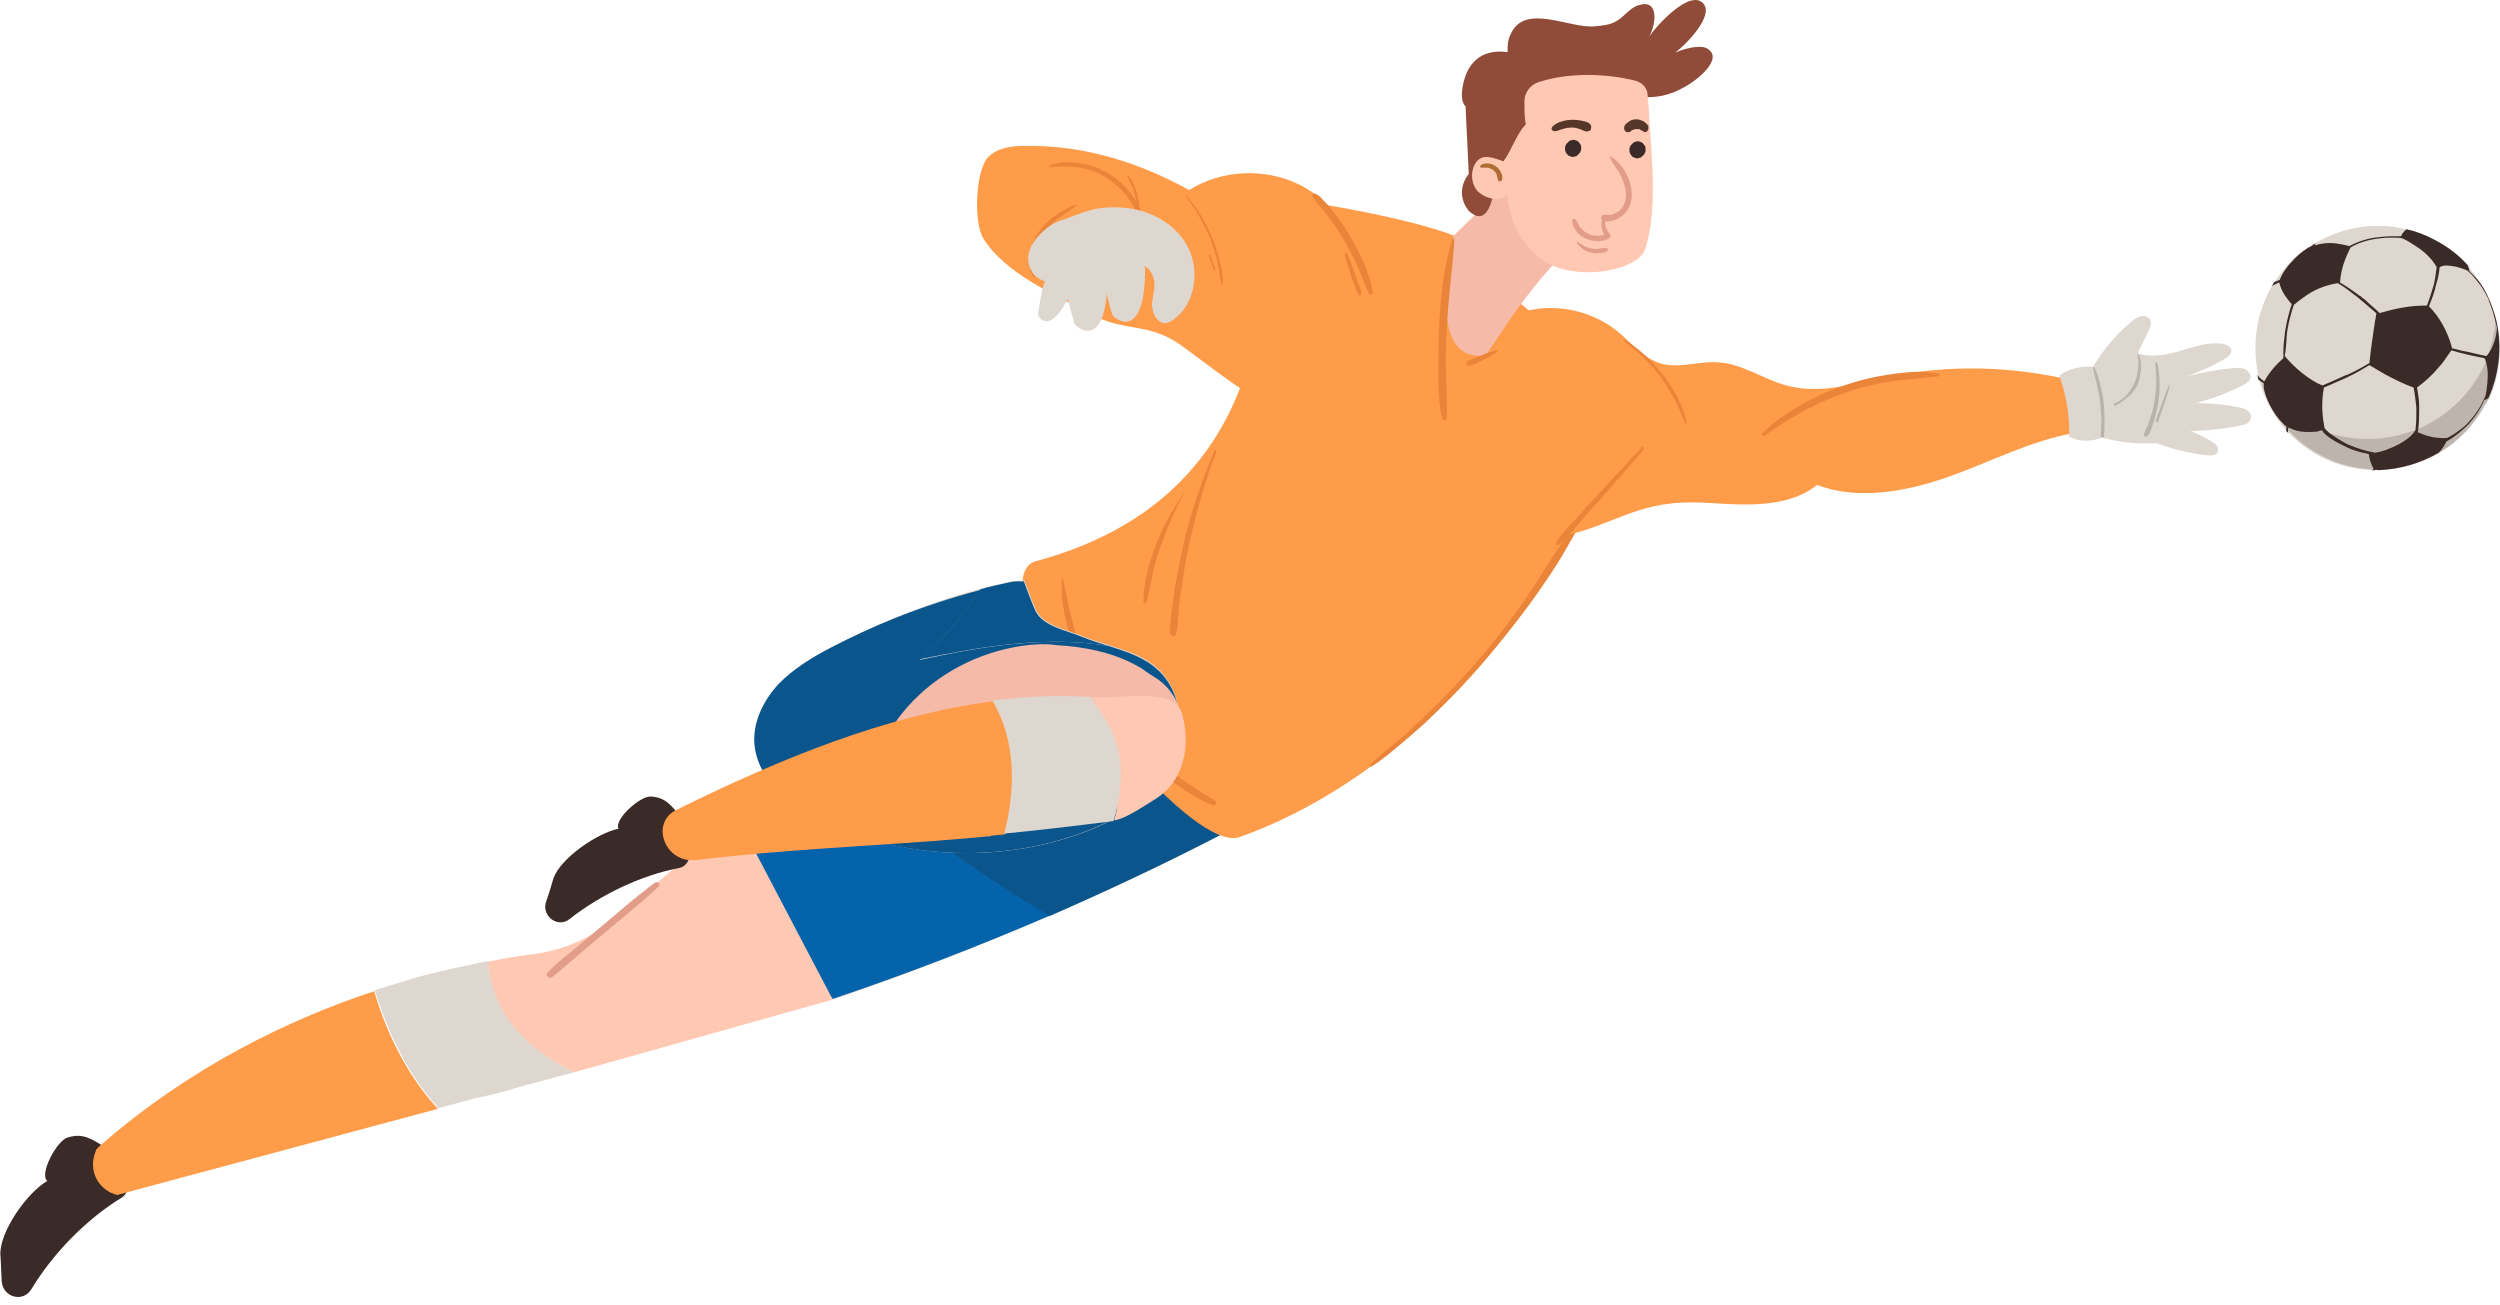 <svg width="249" height="130" viewBox="0 0 249 130" fill="none" xmlns="http://www.w3.org/2000/svg">
<path d="M108.324 55.547C97.098 64.405 85.453 72.775 73.251 80.308C73.948 87.771 77.783 94.118 82.943 99.559C97.516 94.606 111.671 88.469 125.198 81.284L108.324 55.547Z" fill="#DED7D0"/>
<path d="M89.847 81.703C94.797 84.842 99.469 88.399 104.489 91.259C111.532 88.19 118.365 84.912 125.129 81.284L108.255 55.617C97.029 64.475 85.384 72.845 73.182 80.378C73.321 81.564 73.46 82.68 73.74 83.796C79.527 82.819 85.523 79.262 89.847 81.703Z" fill="#0B558D"/>
<path d="M104.559 91.189C99.538 88.399 94.866 84.842 89.916 81.633C85.593 79.262 79.596 82.819 73.809 83.726C75.203 89.724 78.62 94.955 82.943 99.489C90.195 97.048 97.446 94.258 104.559 91.189Z" fill="#0563AB"/>
<path d="M12.099 119.297C8.683 121.39 5.336 124.738 3.104 128.434C2.268 129.76 0.315 129.202 0.176 127.667C0.106 126.691 0.106 125.784 0.036 124.947C-0.033 122.645 2.686 118.809 4.708 117.623C3.872 116.926 5.684 113.578 6.73 113.299C8.264 112.811 9.101 113.439 10.496 114.275C11.263 114.764 11.82 115.322 12.239 116.089C12.727 117.135 13.076 118.739 12.099 119.297Z" fill="#3B2B28"/>
<path d="M57.144 106.812L82.943 99.559L73.321 81.215L61.467 91.328C59.096 93.351 56.237 94.606 53.169 95.025C51.845 95.165 50.311 95.443 48.567 95.792C49.056 101.302 52.612 104.58 57.144 106.812Z" fill="#FFC8B3"/>
<path d="M9.938 114.136L9.589 114.485L9.38 115.112C8.892 116.856 9.938 118.6 11.681 119.018L14.261 118.321L43.616 110.439C40.618 107.231 38.456 102.837 37.271 98.722C28.834 101.512 18.933 106.254 9.938 114.136Z" fill="#FF9C4A"/>
<path d="M48.916 109.044L51.217 108.417L52.681 107.998L57.144 106.812C52.611 104.511 49.125 101.302 48.567 95.722C46.963 96.071 45.15 96.42 43.198 96.908C42.849 96.978 42.431 97.117 42.082 97.187C41.315 97.396 40.548 97.606 39.781 97.885C39.433 97.954 39.154 98.094 38.805 98.164C38.317 98.303 37.829 98.443 37.341 98.652C38.596 102.767 40.688 107.161 43.686 110.37L47.312 109.393L48.916 109.044Z" fill="#DED7D0"/>
<path d="M57.701 95.025C58.538 94.328 59.444 93.56 60.281 92.863C62.024 91.398 63.837 89.933 65.58 88.329C65.859 88.12 65.51 87.701 65.232 87.911C63.349 89.306 61.606 90.84 59.863 92.305C59.026 93.002 58.119 93.769 57.283 94.467C56.376 95.234 55.4 95.932 54.563 96.838C54.284 97.117 54.633 97.536 54.982 97.327C55.888 96.629 56.795 95.792 57.701 95.025Z" fill="#E29D88"/>
<path d="M159.435 38.668C159.016 35.251 145.001 25.974 144.792 23.463C140.678 21.789 127.569 19.278 126.244 20.046C124.92 20.883 130.707 48.503 103.164 55.896C102.049 56.175 101.63 57.64 101.979 58.756C104.908 67.963 119.062 84.912 123.455 83.377C144.374 75.914 161.108 52.2 159.435 38.668Z" fill="#FF9C4A"/>
<path d="M141.933 72.008C143.606 70.404 145.21 68.8 146.744 67.056C149.742 63.708 152.601 60.081 155.042 56.245C155.739 55.129 156.367 54.013 156.994 52.897C157.552 51.781 158.249 50.665 158.598 49.41C158.598 49.27 158.458 49.2 158.389 49.34C157.761 50.246 157.203 51.293 156.646 52.2C156.088 53.176 155.53 54.152 154.902 55.059C153.717 56.942 152.532 58.825 151.207 60.709C148.557 64.405 145.489 67.893 142.212 71.031C141.305 71.868 140.399 72.775 139.423 73.612C138.447 74.449 137.401 75.216 136.494 76.123C136.424 76.193 136.494 76.402 136.634 76.332C137.54 75.774 138.447 75.007 139.283 74.31C140.19 73.542 141.096 72.775 141.933 72.008Z" fill="#EA8439"/>
<path d="M117.11 63.22C117.319 62.522 117.319 61.685 117.389 60.918C117.459 60.151 117.528 59.453 117.668 58.686C117.877 57.082 118.156 55.547 118.505 53.943C119.202 50.874 120.039 47.875 121.154 44.946C121.224 44.806 121.015 44.736 120.945 44.876C119.76 47.805 118.644 50.804 117.947 53.943C117.598 55.408 117.319 56.942 117.04 58.407C116.901 59.244 116.831 60.011 116.692 60.848C116.622 61.615 116.482 62.383 116.552 63.15C116.692 63.429 117.04 63.429 117.11 63.22Z" fill="#EA8439"/>
<path d="M114.181 60.011C114.46 59.105 114.6 58.128 114.809 57.152C115.018 56.175 115.297 55.199 115.646 54.292C116.343 52.409 117.11 50.526 118.156 48.782C118.156 48.782 118.156 48.712 118.156 48.782C116.97 50.456 115.924 52.2 115.157 54.152C114.809 55.129 114.46 56.105 114.251 57.082C114.042 57.989 113.833 59.035 113.902 60.011C113.902 60.151 114.112 60.151 114.181 60.011Z" fill="#EA8439"/>
<path d="M121.015 79.75C119.481 78.774 117.947 77.867 116.552 76.751C115.088 75.635 113.833 74.379 112.647 72.984C110.276 70.195 108.464 66.986 107.278 63.499C106.999 62.592 106.72 61.615 106.511 60.639C106.372 60.151 106.302 59.663 106.232 59.174C106.093 58.686 105.953 58.128 105.884 57.64C105.884 57.57 105.744 57.57 105.744 57.64C105.744 58.058 105.744 58.547 105.744 58.965C105.744 59.453 105.814 59.872 105.884 60.36C106.023 61.267 106.232 62.173 106.511 63.08C106.999 64.894 107.697 66.568 108.603 68.242C110.346 71.52 112.717 74.449 115.576 76.89C117.179 78.216 118.923 79.471 120.875 80.238C121.084 80.238 121.293 79.89 121.015 79.75Z" fill="#EA8439"/>
<path d="M146.306 17.658C147.183 17.86 149.749 17.472 150.425 16.796C151.37 15.918 151.849 14.855 151.849 13.638C152.795 13.503 151.505 11.27 152.518 11.27C152.315 10.121 153.222 10.053 153.357 8.904C153.357 8.904 156.299 8.566 158.123 8.904C159.811 9.242 161.566 9.513 163.255 9.648C165.01 9.783 166.293 9.513 167.846 8.634C168.859 8.093 171.898 5.795 169.94 4.781C169.197 4.443 167.509 4.916 166.833 5.254C167.711 4.646 171.088 1.334 169.467 0.185C168.049 -0.829 164.943 2.618 164.267 3.632C164.943 2.415 165.28 -0.153 163.187 0.523C162.309 0.793 161.769 1.672 161.026 2.077C160.418 2.483 159.608 2.55 158.865 2.618C156.299 2.888 151.775 0.185 150.425 3.497C150.155 4.037 150.155 4.578 150.155 5.187C148.534 4.984 147.183 5.389 146.306 6.809C145.765 7.688 145.225 9.918 145.968 10.594L146.306 17.658Z" fill="#914C39"/>
<path d="M153.857 14.605C150.859 17.535 147.791 20.534 144.792 23.463C143.607 29.322 143.189 36.088 148 35.39C150.51 31.554 153.02 27.857 156.367 24.649L153.857 14.605Z" fill="#F5BAA8"/>
<path d="M149.05 16.737C149.05 16.737 148.878 23.422 146.295 21.008C146.295 21.008 144.23 18.78 147.242 16.366L149.05 16.737Z" fill="#914C39"/>
<path d="M164.246 11.606C164.525 15.582 165.083 20.952 163.897 24.719C163.13 27.23 156.018 28.206 153.09 25.486C151.277 23.812 150.301 21.859 150.091 19.348C149.394 20.325 147.581 19.627 147.023 18.86C146.465 18.023 146.465 16.837 147.093 16.07C147.721 15.303 148.767 15.721 149.743 16.07C150.719 14.675 150.998 13.419 151.974 12.373C151.835 11.815 151.835 10.908 151.835 10.072C151.835 9.234 152.392 8.467 153.229 8.188C156.158 7.212 159.923 7.282 162.921 8.049C163.619 8.258 164.107 8.816 164.107 9.513C164.176 10.211 164.246 11.048 164.246 11.606Z" fill="#FFC8B3"/>
<path d="M148.976 16.558C148.767 16.419 148.488 16.279 148.209 16.279C147.93 16.279 147.651 16.279 147.442 16.488C147.372 16.558 147.442 16.698 147.512 16.698C147.651 16.698 147.721 16.698 147.86 16.698C147.93 16.698 148.07 16.698 148.139 16.698C148.348 16.698 148.488 16.837 148.697 16.907C148.837 17.046 148.976 17.186 149.046 17.325C149.115 17.535 149.115 17.674 149.185 17.883C149.185 18.093 149.534 18.162 149.604 17.883C149.743 17.465 149.394 16.837 148.976 16.558Z" fill="#AF6C33"/>
<path d="M157.831 12.094C157.343 11.955 156.786 11.885 156.228 11.955C155.949 11.955 155.6 12.094 155.321 12.164C155.042 12.303 154.694 12.443 154.554 12.722C154.485 12.861 154.624 13.071 154.833 13.071C155.112 13.071 155.321 12.931 155.6 12.861C155.809 12.792 156.088 12.722 156.297 12.722C156.786 12.652 157.274 12.792 157.692 13.001C157.831 13.071 157.971 13.14 158.18 13.071C158.25 13.071 158.32 13.001 158.389 13.001C158.459 12.931 158.459 12.931 158.459 12.861C158.459 12.861 158.459 12.861 158.459 12.792C158.598 12.373 158.18 12.164 157.831 12.094Z" fill="#563629"/>
<path d="M164.176 12.582C164.176 12.513 164.107 12.443 164.037 12.373C164.037 12.373 164.037 12.373 163.967 12.303C163.897 12.234 163.828 12.234 163.828 12.164C163.618 12.024 163.409 11.955 163.13 11.885C162.851 11.885 162.642 11.885 162.363 12.024C162.154 12.164 161.945 12.303 161.806 12.513C161.736 12.722 161.736 12.931 161.875 13.071C162.015 13.21 162.294 13.21 162.433 13.071C162.503 13.001 162.573 12.931 162.642 12.931C162.642 12.931 162.642 12.931 162.712 12.931C162.712 12.931 162.782 12.931 162.782 12.861C162.782 12.861 162.782 12.861 162.851 12.861C162.921 12.861 162.921 12.861 162.991 12.861C163.061 12.861 163.061 12.861 163.13 12.861H163.2H163.27C163.27 12.861 163.34 12.861 163.34 12.931H163.409L163.479 13.001L163.409 12.931L163.479 13.001H163.549C163.618 13.071 163.688 13.071 163.758 13.14C163.967 13.21 164.107 13.071 164.176 12.861C164.176 12.792 164.176 12.722 164.176 12.652C164.246 12.652 164.246 12.652 164.176 12.582Z" fill="#563629"/>
<path d="M159.992 24.719C159.922 24.649 159.853 24.719 159.783 24.719C159.713 24.719 159.643 24.719 159.574 24.719C159.434 24.719 159.295 24.788 159.155 24.788C158.876 24.788 158.667 24.788 158.388 24.719C158.109 24.649 157.9 24.579 157.691 24.44C157.552 24.37 157.482 24.3 157.342 24.23C157.273 24.23 157.203 24.161 157.203 24.091C157.133 24.091 157.063 24.091 157.063 24.021C157.063 24.161 157.063 24.3 157.203 24.37C157.273 24.509 157.412 24.579 157.552 24.719C157.761 24.928 158.109 25.067 158.388 25.137C158.737 25.207 159.016 25.277 159.364 25.207C159.504 25.207 159.713 25.137 159.853 25.137C159.922 25.137 159.992 25.067 160.062 24.998C160.132 24.928 160.201 24.858 160.201 24.788C160.131 24.788 160.062 24.719 159.992 24.719Z" fill="#E29D88"/>
<path d="M157.413 14.396C157.343 14.256 157.273 14.187 157.134 14.047C157.064 14.047 156.995 13.977 156.925 13.977C156.785 13.908 156.646 13.908 156.506 13.977C156.367 13.977 156.297 14.047 156.228 14.117C156.158 14.187 156.088 14.256 156.018 14.326C155.949 14.396 155.949 14.535 155.879 14.605C155.879 14.745 155.879 14.814 155.879 14.954C155.879 15.024 155.949 15.093 155.949 15.163C156.018 15.303 156.088 15.372 156.228 15.512C156.297 15.512 156.367 15.582 156.437 15.582C156.576 15.651 156.716 15.651 156.855 15.582C156.995 15.582 157.064 15.512 157.134 15.442C157.204 15.372 157.273 15.303 157.343 15.233C157.413 15.163 157.413 15.024 157.483 14.954C157.483 14.814 157.483 14.745 157.483 14.605C157.483 14.535 157.483 14.466 157.413 14.396Z" fill="#3B2B28"/>
<path d="M163.827 14.535C163.757 14.396 163.688 14.326 163.548 14.187C163.478 14.187 163.409 14.117 163.339 14.117C163.199 14.047 163.06 14.047 162.921 14.117C162.781 14.117 162.711 14.187 162.642 14.256C162.572 14.326 162.502 14.396 162.432 14.466C162.363 14.535 162.363 14.675 162.293 14.745C162.293 14.884 162.293 14.954 162.293 15.093C162.293 15.163 162.363 15.233 162.363 15.303C162.432 15.442 162.502 15.512 162.642 15.651C162.711 15.651 162.781 15.721 162.851 15.721C162.99 15.791 163.13 15.791 163.269 15.721C163.409 15.721 163.478 15.651 163.548 15.582C163.618 15.512 163.688 15.442 163.757 15.372C163.827 15.303 163.827 15.163 163.897 15.093C163.897 14.954 163.897 14.884 163.897 14.745C163.897 14.675 163.897 14.605 163.827 14.535Z" fill="#3B2B28"/>
<path d="M162.503 19.767C162.572 18.999 162.433 18.232 162.084 17.535C161.736 16.767 161.178 16 160.411 15.582C160.411 15.582 160.341 15.582 160.341 15.651C160.62 16.349 161.108 16.837 161.457 17.535C161.736 18.162 161.945 18.79 161.945 19.488C161.945 20.115 161.666 20.673 161.247 21.022C161.038 21.161 160.759 21.301 160.55 21.371C160.271 21.44 159.992 21.371 159.713 21.371C159.435 21.44 159.435 21.789 159.574 21.929C159.853 22.138 160.271 22.068 160.55 21.998C160.899 21.929 161.178 21.789 161.457 21.58C162.084 21.161 162.433 20.464 162.503 19.767Z" fill="#E29D88"/>
<path d="M160.341 23.324C159.993 22.905 159.853 22.417 159.853 21.929C159.853 21.789 159.574 21.719 159.574 21.859C159.435 22.347 159.505 22.905 159.784 23.393C159.296 23.533 158.738 23.533 158.25 23.324C157.971 23.184 157.692 22.975 157.483 22.766C157.343 22.626 157.273 22.487 157.204 22.347C157.134 22.208 157.064 21.998 156.925 21.859C156.785 21.719 156.576 21.789 156.576 21.998C156.576 22.347 156.855 22.835 157.064 23.114C157.343 23.463 157.692 23.672 158.04 23.812C158.738 24.091 159.644 24.091 160.272 23.742C160.411 23.603 160.481 23.393 160.341 23.324Z" fill="#E29D88"/>
<path d="M144.095 41.667C144.164 40.97 144.095 40.273 144.095 39.575C144.095 38.808 144.025 38.11 144.025 37.343C143.955 35.809 144.025 34.274 144.095 32.809C144.234 29.81 144.652 26.881 144.862 23.882C144.862 23.812 144.722 23.742 144.652 23.812C143.746 26.672 143.467 29.741 143.328 32.74C143.258 34.204 143.258 35.739 143.258 37.204C143.258 37.971 143.258 38.668 143.328 39.435C143.397 40.203 143.397 40.97 143.676 41.737C143.746 41.947 144.095 41.877 144.095 41.667Z" fill="#EA8439"/>
<path d="M147.093 36.157L147.79 35.809C147.999 35.669 148.278 35.599 148.487 35.46C148.697 35.32 148.906 35.181 149.115 35.041C149.185 34.972 149.115 34.902 149.045 34.902C148.766 34.972 148.557 35.041 148.278 35.111C148.069 35.181 147.79 35.251 147.581 35.39L146.884 35.669C146.605 35.739 146.396 35.878 146.186 35.948C145.908 36.088 146.047 36.506 146.396 36.436C146.675 36.367 146.884 36.227 147.093 36.157Z" fill="#EA8439"/>
<path d="M82.874 64.475C80.991 65.452 79.039 66.637 77.575 68.172C76.11 69.776 75.064 71.868 75.204 74.031C75.483 77.727 78.83 80.308 82.177 81.912C89.916 85.469 99.121 85.958 107.209 83.168C110.695 81.982 114.182 80.029 116.134 76.821C118.087 73.682 118.017 69.079 115.297 66.568C113.275 64.754 110.347 64.405 107.837 63.359C106.302 62.731 104.001 62.313 103.234 60.848C102.886 60.151 102.049 57.849 102.049 57.849C102.049 57.849 101.282 57.779 100.655 57.919C96.68 58.756 92.845 60.011 89.08 61.546C86.918 62.453 84.896 63.429 82.874 64.475Z" fill="#DED7D0"/>
<path d="M110.416 64.336C109.51 64.057 108.603 63.778 107.767 63.429C106.233 62.801 103.932 62.383 103.165 60.918C102.816 60.221 101.979 57.919 101.979 57.919C101.979 57.919 101.212 57.849 100.585 57.989C99.609 58.198 98.632 58.407 97.656 58.686C95.913 61.267 93.961 63.708 91.59 65.661C97.726 64.405 104.141 63.289 110.416 64.336Z" fill="#0B558D"/>
<path d="M115.227 66.637C113.902 65.452 112.159 64.894 110.416 64.336C104.14 63.289 97.725 64.405 91.589 65.731C93.96 63.708 95.912 61.337 97.656 58.756C94.727 59.523 91.799 60.499 89.009 61.615C86.918 62.453 84.826 63.429 82.804 64.475C80.921 65.452 78.969 66.637 77.504 68.172C76.04 69.776 74.994 71.868 75.134 74.031C75.412 77.727 78.759 80.308 82.106 81.912C89.846 85.469 99.05 85.958 107.139 83.168C110.625 81.982 114.111 80.029 116.064 76.821C118.086 73.682 118.016 69.079 115.227 66.637Z" fill="#0B558D"/>
<path d="M100.933 64.475C96.61 65.312 92.636 67.614 89.916 70.962C88.661 72.496 87.615 74.379 87.685 76.402C87.755 78.704 89.289 80.866 91.241 82.261C94.1 84.214 97.307 81.912 100.654 81.494C104.001 81.005 107.557 82.4 110.486 80.866C112.369 79.82 114.251 78.704 115.646 77.1C117.04 75.495 117.947 73.333 117.598 71.171C117.389 69.915 116.692 68.8 115.716 67.963C115.227 67.544 114.67 67.265 114.182 66.916C113.833 66.637 113.484 66.428 113.066 66.219C110.765 64.963 107.906 64.405 105.326 64.266C104.001 64.057 102.398 64.196 100.933 64.475Z" fill="#F5BAA8"/>
<path d="M67.672 86.446C63.977 87.143 59.932 89.027 56.725 91.538C55.609 92.444 54.006 91.328 54.354 89.933C54.633 89.096 54.912 88.259 55.121 87.492C55.819 85.469 59.514 82.959 61.606 82.54C61.118 81.633 63.767 79.262 64.813 79.332C66.278 79.401 66.905 80.238 67.812 81.424C68.3 82.052 68.648 82.749 68.718 83.586C68.997 84.702 68.718 86.237 67.672 86.446Z" fill="#3B2B28"/>
<path d="M98.911 69.846C88.173 71.241 77.644 75.635 68.092 80.308C67.813 80.448 67.534 80.587 67.255 80.727C66.418 81.145 65.93 82.052 66 82.959C66.139 84.563 67.464 85.749 69.068 85.679C69.138 85.679 69.207 85.679 69.277 85.679C78.132 84.563 87.127 84.284 96.052 83.516C96.82 83.447 97.587 83.377 98.353 83.307C98.493 83.307 98.632 83.307 98.772 83.237C99.19 83.168 99.678 83.168 100.097 83.098C101.282 78.495 101.212 73.612 98.911 69.846Z" fill="#FF9C4A"/>
<path d="M110.904 81.773C111.95 78.285 112.438 74.449 110.206 71.52C109.928 70.962 108.951 70.125 108.672 69.427C105.395 69.218 102.118 69.358 98.841 69.776C101.142 73.612 101.212 78.425 100.026 83.028C100.445 82.959 100.933 82.959 101.351 82.889C102.188 82.819 107.208 82.261 110.904 81.773Z" fill="#DED7D0"/>
<path d="M117.737 71.101C116.97 68.381 111.74 69.637 109.509 69.427C109.23 69.427 108.951 69.427 108.742 69.358C109.021 70.055 109.579 70.752 109.858 71.311C112.019 74.24 111.95 78.216 110.973 81.703C112.159 81.564 114.181 80.099 114.809 79.75C118.086 77.867 118.574 74.1 117.737 71.101Z" fill="#FFC8B3"/>
<path d="M206.431 37.901C200.365 36.436 194.019 36.297 187.953 37.552C184.606 38.25 181.19 39.296 177.912 38.389C175.611 37.762 173.52 36.227 171.149 36.088C169.266 35.948 167.314 36.715 165.501 36.227C163.688 35.739 162.503 34.135 161.038 32.949C158.319 30.787 154.484 30.089 151.207 31.205C149.812 38.599 154.623 45.992 154.693 53.525C158.877 53.036 162.014 50.665 166.198 50.177C168.708 49.828 171.218 50.246 173.798 50.246C176.309 50.246 179.028 49.898 180.98 48.294C185.094 49.898 190.045 48.921 194.159 47.457C198.273 45.992 202.247 43.899 206.571 43.132C207.407 41.667 207.198 39.366 206.431 37.901Z" fill="#FF9C4A"/>
<path d="M207.616 38.25C208.662 35.809 210.336 33.646 212.358 31.972C212.637 31.763 212.916 31.554 213.264 31.484C213.613 31.415 214.031 31.554 214.171 31.903C214.31 32.251 214.171 32.6 214.031 32.879C213.683 33.646 213.264 34.414 212.916 35.181C214.24 35.669 215.914 35.32 217.308 34.902C218.703 34.483 220.097 33.995 221.492 34.274C221.841 34.344 222.189 34.553 222.259 34.902C222.259 35.251 221.98 35.46 221.701 35.669C220.307 36.506 218.842 37.134 217.378 37.622C218.424 39.505 218.424 41.947 217.239 43.83C214.031 44.457 210.545 44.248 207.616 42.923V38.25Z" fill="#DED7D0"/>
<path d="M216.611 37.761C218.633 37.273 220.656 36.785 222.678 36.646C223.026 36.646 223.375 36.646 223.654 36.785C223.933 36.925 224.212 37.273 224.142 37.622C224.072 37.971 223.724 38.18 223.375 38.389C221.144 39.505 218.703 40.273 216.263 40.691L216.611 37.761Z" fill="#DED7D0"/>
<path d="M216.751 40.133C218.842 40.133 220.865 40.133 222.887 40.551C223.235 40.621 223.584 40.691 223.863 40.9C224.142 41.109 224.281 41.458 224.142 41.807C224.002 42.156 223.584 42.295 223.235 42.365C220.795 42.853 218.285 43.062 215.774 42.923L216.751 40.133Z" fill="#DED7D0"/>
<path d="M215.634 42.016C217.168 42.574 218.772 43.062 220.167 43.899C220.376 44.039 220.655 44.178 220.794 44.388C220.934 44.597 221.003 44.946 220.794 45.155C220.585 45.364 220.236 45.364 219.957 45.364C218.005 45.155 216.053 44.667 214.17 43.899L215.634 42.016Z" fill="#DED7D0"/>
<path d="M213.125 37.552C213.264 36.855 213.404 35.809 212.916 35.181C212.916 35.53 212.985 35.878 212.985 36.227C212.985 36.646 212.916 36.994 212.846 37.413C212.637 38.18 212.288 38.877 211.73 39.435C210.615 40.482 209.011 40.831 207.547 40.342C207.337 40.273 207.268 40.551 207.477 40.621C209.011 41.109 210.754 40.691 211.87 39.575C212.567 39.087 212.985 38.32 213.125 37.552Z" fill="#B8B3AD"/>
<path d="M214.589 41.737C214.798 41.109 214.868 40.482 215.008 39.854C215.147 38.599 215.147 37.413 214.868 36.157C214.868 36.018 214.659 36.088 214.659 36.157C214.798 37.413 214.798 38.668 214.589 39.854C214.519 40.482 214.38 41.04 214.171 41.598C214.101 41.877 213.962 42.156 213.892 42.435C213.752 42.714 213.613 42.993 213.543 43.272C213.474 43.481 213.752 43.551 213.892 43.411C214.241 43.062 214.38 42.295 214.589 41.737Z" fill="#B8B3AD"/>
<path d="M215.566 40.203C215.775 39.575 215.985 38.947 216.124 38.319C216.124 38.319 216.054 38.25 216.054 38.319C215.775 38.877 215.566 39.505 215.357 40.133C215.218 40.412 215.148 40.761 215.008 41.04C214.869 41.319 214.799 41.667 214.729 41.947C214.729 42.086 214.939 42.156 214.939 42.016C215.148 41.458 215.357 40.761 215.566 40.203Z" fill="#B8B3AD"/>
<path d="M205.106 37.413C205.804 39.366 206.152 41.389 206.083 43.481C207.338 44.178 209.081 43.969 210.266 43.062C210.894 40.97 210.545 38.877 209.708 36.855C208.244 36.227 206.292 36.506 205.106 37.413Z" fill="#DED7D0"/>
<path d="M209.569 43.481C209.639 42.295 209.639 41.109 209.499 39.854C209.429 39.296 209.29 38.738 209.15 38.18C209.011 37.622 208.871 36.994 208.523 36.506H208.453C208.523 37.064 208.662 37.552 208.802 38.11C208.941 38.738 209.081 39.296 209.15 39.924C209.29 41.109 209.36 42.225 209.22 43.411C209.29 43.62 209.569 43.62 209.569 43.481Z" fill="#B8B3AD"/>
<path d="M135.658 27.369C135.239 23.533 132.799 20.046 129.382 18.372C125.965 16.698 121.642 16.907 118.435 18.93C113.414 16.14 107.766 14.396 101.979 14.535C100.654 14.535 99.26 14.745 98.353 15.721C97.168 17.116 96.959 22.138 97.935 23.742C100.096 27.23 104.908 29.252 108.464 31.205C112.02 33.158 114.391 32.042 117.668 34.414C120.178 36.227 123.385 38.808 126.105 40.273C127.639 41.109 129.591 41.667 131.125 40.831C132.032 40.273 132.59 39.296 133.078 38.319C134.891 34.693 136.076 31.275 135.658 27.369Z" fill="#FF9C4A"/>
<path d="M136.704 29.113C136.634 28.136 136.216 27.16 135.867 26.253C135.449 25.277 134.96 24.37 134.472 23.533C133.984 22.696 133.426 21.859 132.799 21.092C132.45 20.673 132.171 20.325 131.753 19.906C131.544 19.627 131.265 19.348 130.916 19.278C130.916 19.278 130.916 19.278 130.846 19.278C130.777 19.278 130.707 19.348 130.707 19.418C130.777 19.836 131.125 20.115 131.404 20.464C131.683 20.813 131.962 21.162 132.241 21.51C132.869 22.347 133.426 23.114 133.915 24.021C134.403 24.858 134.821 25.695 135.239 26.602C135.658 27.509 135.937 28.415 136.355 29.252C136.494 29.392 136.773 29.322 136.704 29.113Z" fill="#EA8439"/>
<path d="M135.588 29.252C135.588 28.904 135.448 28.555 135.309 28.276C135.169 27.927 135.03 27.578 134.96 27.23C134.681 26.532 134.472 25.904 134.193 25.277C134.123 25.137 133.914 25.207 133.914 25.346C134.123 26.044 134.332 26.741 134.542 27.369C134.611 27.718 134.751 28.067 134.89 28.346C135.03 28.694 135.099 29.043 135.309 29.322C135.309 29.531 135.588 29.462 135.588 29.252Z" fill="#EA8439"/>
<path d="M114.251 23.672C114.182 22.556 113.903 21.51 113.415 20.534C112.438 18.511 110.556 16.977 108.324 16.419C107.139 16.14 105.675 16 104.559 16.488C104.489 16.488 104.489 16.628 104.559 16.628C105.954 16.558 107.279 16.488 108.673 16.977C109.928 17.395 111.114 18.232 112.02 19.278C112.857 20.255 113.415 21.51 113.624 22.766C113.763 23.393 113.763 24.091 113.693 24.719C113.624 25.416 113.415 26.044 113.345 26.741C113.345 26.951 113.554 27.02 113.624 26.881C114.251 25.904 114.321 24.719 114.251 23.672Z" fill="#EA8439"/>
<path d="M103.164 27.788C102.815 27.09 102.537 26.532 102.606 25.765C102.676 24.928 102.955 24.161 103.513 23.533C104.071 22.975 104.559 22.417 105.186 21.929C105.814 21.441 106.511 21.022 107.139 20.534C107.208 20.464 107.139 20.394 107.069 20.394C105.395 21.092 103.792 22.208 103.025 23.882C102.746 24.579 102.467 25.277 102.537 26.044C102.467 26.672 102.676 27.439 103.164 27.788C103.164 27.857 103.164 27.857 103.164 27.788Z" fill="#EA8439"/>
<path d="M113.414 21.58C113.414 21.371 113.484 21.162 113.484 20.952C113.484 20.534 113.484 20.115 113.345 19.697C113.275 19.278 113.136 18.86 112.996 18.511C112.926 18.302 112.787 18.093 112.717 17.953C112.647 17.814 112.508 17.604 112.369 17.535C112.369 17.535 112.299 17.535 112.299 17.604C112.369 17.814 112.438 17.953 112.508 18.093C112.578 18.302 112.647 18.441 112.787 18.651C112.926 18.999 113.066 19.418 113.136 19.836C113.205 20.255 113.205 20.673 113.205 21.022C113.205 21.231 113.205 21.441 113.136 21.58C113.136 21.789 112.996 21.998 113.066 22.208C113.136 22.277 113.205 22.347 113.345 22.277C113.414 22.068 113.414 21.789 113.414 21.58Z" fill="#EA8439"/>
<path d="M112.438 20.743C114.948 21.092 117.389 22.556 118.435 24.858C119.481 27.16 118.993 30.229 116.971 31.763C116.692 31.973 116.483 32.112 116.134 32.182C115.227 32.251 114.739 31.136 114.739 30.299C114.809 29.392 115.158 28.485 114.879 27.648C114.46 26.183 112.508 25.625 111.044 26.044C109.579 26.462 108.255 27.439 106.79 27.927C105.326 28.415 103.374 28.276 102.676 26.881C101.77 25.137 103.304 23.324 104.699 22.417C105.187 22.068 105.814 21.929 106.372 21.72C107.278 21.371 108.185 21.022 109.091 20.813C110.277 20.604 111.392 20.604 112.438 20.743Z" fill="#DED7D0"/>
<path d="M112.717 24.509C113.693 24.788 114.112 26.044 114.042 27.299C113.903 34.135 110.835 31.694 110.765 31.275C110.486 30.368 110.277 29.392 109.998 28.485C109.858 27.857 109.649 27.23 109.719 26.532C109.858 25.346 110.835 24.161 111.88 23.882" fill="#DED7D0"/>
<path d="M108.952 25.416C109.928 25.695 110.346 26.951 110.276 28.206C110.137 35.041 107.069 32.6 106.999 32.182C106.72 31.275 106.511 30.299 106.232 29.392C106.093 28.764 105.884 28.136 105.953 27.439C106.093 26.253 107.069 25.067 108.115 24.788" fill="#DED7D0"/>
<path d="M106.65 27.09C107.208 27.439 107.069 28.346 106.65 29.183C104.558 33.646 103.373 31.554 103.373 31.275C103.513 30.647 103.582 29.95 103.722 29.322C103.791 28.904 103.861 28.415 104.14 27.997C104.558 27.23 105.535 26.602 106.302 26.602" fill="#DED7D0"/>
<path d="M121.782 28.206C121.852 27.439 121.643 26.602 121.433 25.835C121.224 25.067 121.015 24.23 120.666 23.533C120.039 22.068 119.272 20.743 118.226 19.557C118.226 19.488 118.156 19.557 118.156 19.627C119.132 20.883 119.899 22.277 120.527 23.742C120.806 24.44 121.015 25.207 121.224 25.904C121.294 26.253 121.364 26.672 121.433 27.02C121.503 27.439 121.503 27.857 121.643 28.206C121.643 28.415 121.782 28.346 121.782 28.206Z" fill="#EA8439"/>
<path d="M121.084 26.951C121.015 26.672 120.875 26.393 120.806 26.114C120.736 25.835 120.596 25.556 120.527 25.346C120.457 25.277 120.317 25.277 120.387 25.416C120.457 25.695 120.596 25.974 120.666 26.253C120.736 26.532 120.875 26.811 121.015 27.02C120.945 27.09 121.084 27.02 121.084 26.951Z" fill="#EA8439"/>
<path d="M193.113 37.204C191.858 36.994 190.673 36.994 189.418 37.134C188.163 37.273 186.977 37.483 185.792 37.761C183.352 38.389 181.051 39.296 178.889 40.621C177.704 41.319 176.518 42.156 175.542 43.132C175.403 43.272 175.612 43.481 175.751 43.411C179.656 40.551 184.188 38.459 189 37.901C190.394 37.761 191.719 37.622 193.113 37.483C193.183 37.413 193.253 37.204 193.113 37.204Z" fill="#EA8439"/>
<path d="M168.011 42.086C167.663 40.412 166.687 38.738 165.71 37.413C164.595 36.018 163.34 34.762 161.806 33.856C161.736 33.786 161.666 33.925 161.736 33.995C163.2 35.041 164.455 36.227 165.501 37.692C165.989 38.389 166.408 39.087 166.826 39.854C167.244 40.621 167.523 41.458 167.872 42.225C167.802 42.365 168.011 42.225 168.011 42.086Z" fill="#EA8439"/>
<path d="M163.549 44.527C162.085 46.062 160.621 47.666 159.156 49.27C158.459 50.037 157.692 50.804 156.995 51.642C156.297 52.409 155.461 53.176 154.973 54.083C154.903 54.222 155.042 54.362 155.182 54.292C156.019 53.734 156.646 52.827 157.274 52.13C157.971 51.293 158.738 50.456 159.435 49.688C160.83 48.084 162.294 46.41 163.689 44.806C163.758 44.527 163.619 44.388 163.549 44.527Z" fill="#EA8439"/>
<path d="M247.85 39.645C249.036 36.994 249.245 34.065 248.478 31.345C248.199 30.438 247.85 29.531 247.362 28.694C246.944 27.927 246.386 27.16 245.759 26.462C245.828 26.602 245.898 26.811 245.968 27.02C245.898 26.811 245.828 26.672 245.759 26.462C244.852 25.416 243.736 24.579 242.412 23.882C241.505 23.393 240.599 23.045 239.623 22.835C239.553 22.835 239.483 22.905 239.483 22.975C239.553 22.905 239.553 22.905 239.623 22.835C236.555 22.068 233.347 22.626 230.697 24.161C230.697 24.23 230.628 24.3 230.628 24.37C230.628 24.3 230.697 24.23 230.697 24.161C230.628 24.23 230.488 24.3 230.418 24.3C228.884 25.207 227.56 26.532 226.514 28.136C226.723 27.997 226.723 27.997 226.514 28.136C226.444 28.276 226.374 28.346 226.305 28.485C226.235 28.625 226.095 28.834 226.026 28.973C224.631 31.624 224.352 34.553 224.91 37.273C224.91 37.413 224.98 37.552 224.98 37.692C225.049 37.831 225.049 37.971 225.119 38.18C225.607 39.924 226.514 41.528 227.769 42.923C227.839 42.993 227.908 43.062 227.978 43.132C228.884 44.039 229.861 44.806 231.046 45.434C232.719 46.341 234.532 46.759 236.345 46.829C236.485 46.829 236.555 46.829 236.694 46.829C236.764 46.829 236.903 46.829 236.973 46.829C239.134 46.759 241.157 46.131 242.969 45.085C244.782 43.969 246.386 42.365 247.432 40.342C247.711 40.063 247.781 39.854 247.85 39.645Z" fill="#DED7D0"/>
<path d="M247.85 39.645C249.035 36.994 249.245 34.065 248.478 31.345C248.199 30.438 247.85 29.531 247.362 28.694C247.292 28.625 247.292 28.555 247.223 28.485C246.874 27.927 246.456 27.509 245.967 27.02C245.967 26.951 245.898 26.811 245.898 26.741C245.898 26.672 245.828 26.602 245.828 26.462C244.921 25.416 243.806 24.579 242.481 23.882C241.575 23.393 240.668 23.045 239.692 22.835C239.692 22.835 239.622 22.835 239.622 22.905C239.413 23.045 239.274 23.254 239.134 23.533C238.995 23.533 238.925 23.533 238.785 23.533C238.576 23.533 238.367 23.533 238.158 23.533C237.6 23.533 237.042 23.603 236.484 23.672C235.578 23.812 234.811 24.091 233.974 24.509C233.486 24.37 233.068 24.3 232.58 24.23C231.882 24.161 231.185 24.23 230.558 24.44C230.558 24.37 230.627 24.3 230.627 24.23C230.558 24.3 230.418 24.37 230.348 24.37C230.348 24.44 230.279 24.509 230.279 24.509H230.209C229.651 24.788 229.093 25.207 228.605 25.695C227.978 26.323 227.35 27.09 227.071 27.857C226.932 27.927 226.792 27.997 226.583 28.067C226.583 28.067 226.513 28.067 226.513 28.136C226.513 28.136 226.444 28.136 226.444 28.206C226.374 28.346 226.304 28.485 226.234 28.555C226.234 28.555 226.304 28.555 226.304 28.485C226.583 28.346 226.792 28.206 227.001 28.136C227.071 28.276 227.071 28.415 227.141 28.555C227.35 29.183 227.768 29.741 228.257 30.299C227.978 31.135 227.768 31.972 227.629 32.809C227.559 33.158 227.559 33.507 227.49 33.925C227.42 34.483 227.42 35.041 227.42 35.669C226.653 36.367 226.025 37.064 225.537 37.971C225.467 37.971 225.398 37.901 225.328 37.831C225.119 37.692 224.979 37.552 224.84 37.343C224.84 37.483 224.91 37.622 224.91 37.761C224.979 37.831 225.119 37.971 225.258 38.041C225.328 38.11 225.398 38.11 225.467 38.18C225.467 38.389 225.467 38.668 225.537 38.947C225.816 40.133 226.792 41.807 227.768 42.504C227.699 42.644 227.699 42.783 227.699 42.923C227.768 42.993 227.838 43.062 227.908 43.132C227.908 42.993 227.838 42.783 227.908 42.644C227.908 42.644 227.908 42.644 227.908 42.574C228.117 42.644 228.257 42.714 228.396 42.783C229.163 43.062 229.93 43.062 230.697 42.993C230.767 42.993 230.836 42.993 230.976 42.923C231.046 42.923 231.185 42.853 231.255 42.853C231.325 42.923 231.394 42.993 231.464 43.132C231.882 43.551 232.44 43.899 233.137 44.248L233.695 44.527C234.393 44.876 235.229 45.085 235.927 45.225C235.996 45.713 236.136 46.201 236.415 46.689C236.345 46.759 236.275 46.829 236.206 46.829C236.345 46.829 236.415 46.829 236.554 46.829C236.554 46.829 236.624 46.829 236.624 46.759C236.694 46.759 236.763 46.829 236.833 46.829C238.995 46.759 241.086 46.131 242.899 45.085C243.248 44.736 243.457 44.388 243.666 43.969C243.945 43.83 244.224 43.62 244.433 43.481C244.921 43.132 245.41 42.714 245.828 42.295C246.456 41.598 247.013 40.831 247.432 39.854C247.711 39.715 247.78 39.715 247.85 39.645ZM243.387 26.462C244.015 26.393 244.991 26.602 245.758 26.951C246.316 27.439 246.734 27.997 247.153 28.555C247.292 28.764 247.432 29.043 247.571 29.252C247.711 29.531 247.85 29.741 247.92 30.02C248.129 30.578 248.338 31.135 248.478 31.763C248.547 32.042 248.617 32.321 248.687 32.6C248.687 33.577 248.268 34.693 247.78 35.32C247.711 35.39 247.711 35.39 247.641 35.46C246.874 35.32 246.177 35.111 245.41 34.972C244.991 34.902 244.643 34.762 244.224 34.693C244.224 34.623 244.154 34.483 244.154 34.414C243.736 32.949 242.969 31.554 241.923 30.508C242.202 29.81 242.481 29.113 242.62 28.415C242.69 28.136 242.76 27.927 242.83 27.648C242.899 27.299 242.969 26.951 242.969 26.672C243.039 26.532 243.178 26.532 243.387 26.462ZM236.484 23.812C236.973 23.742 237.461 23.672 237.949 23.672C238.158 23.672 238.367 23.672 238.576 23.672C238.785 23.672 238.995 23.672 239.274 23.742C239.762 23.951 240.18 24.23 240.598 24.509C241.505 25.067 242.272 25.835 242.69 26.602C242.62 27.16 242.551 27.718 242.411 28.346C242.202 29.043 241.993 29.741 241.714 30.438C241.575 30.438 241.435 30.438 241.365 30.438C239.971 30.438 238.367 30.787 237.182 31.135C237.112 31.135 237.042 31.205 237.042 31.205C236.554 30.717 235.996 30.299 235.508 29.81C235.369 29.741 235.299 29.671 235.16 29.531L235.02 29.462C234.393 28.973 233.765 28.555 233.068 28.136C233.137 26.881 233.556 25.765 234.114 24.649C234.811 24.23 235.648 23.951 236.484 23.812ZM227.768 33.367C227.768 33.158 227.838 32.949 227.838 32.809C227.978 31.972 228.187 31.205 228.466 30.368C228.954 29.95 229.372 29.671 229.86 29.322C230.836 28.694 231.882 28.346 232.859 28.206C233.556 28.625 234.183 29.113 234.811 29.601L234.881 29.671C235.02 29.741 235.09 29.88 235.229 29.95C235.717 30.368 236.205 30.787 236.694 31.205C236.624 31.484 236.624 31.763 236.554 31.972C236.345 33.367 236.136 34.693 235.996 36.157C235.299 36.576 234.532 36.994 233.765 37.343H233.695C232.928 37.692 232.161 38.041 231.325 38.389L230.836 38.18C230.697 38.11 230.488 37.971 230.348 37.901C229.233 37.203 228.326 36.367 227.559 35.46C227.699 34.762 227.699 34.065 227.768 33.367ZM238.925 44.248C238.088 44.667 237.251 45.015 236.554 45.085C235.717 44.946 234.811 44.667 233.974 44.318C233.765 44.248 233.556 44.109 233.416 44.039C232.928 43.76 232.51 43.481 232.092 43.202C231.882 42.993 231.673 42.853 231.534 42.644C231.464 42.435 231.464 42.156 231.394 41.877C231.255 40.831 231.255 39.715 231.464 38.599C232.161 38.319 232.859 37.971 233.556 37.692C233.626 37.622 233.765 37.622 233.835 37.552C234.602 37.203 235.299 36.785 235.996 36.367C236.484 36.646 237.042 36.994 237.53 37.273C238.437 37.761 239.413 38.25 240.389 38.599C240.529 39.226 240.598 39.924 240.668 40.621C240.668 40.691 240.668 40.761 240.668 40.831C240.668 41.458 240.668 42.016 240.598 42.644C240.598 42.783 240.598 42.853 240.529 42.923C240.18 43.481 239.552 43.899 238.925 44.248ZM245.898 42.016C245.619 42.365 245.27 42.644 244.852 42.923C244.503 43.202 244.154 43.411 243.736 43.62C242.76 43.69 241.784 43.481 241.017 43.132C240.947 43.132 240.877 43.062 240.808 43.062C240.808 42.923 240.877 42.714 240.877 42.574C240.947 41.946 240.947 41.388 240.947 40.831C240.947 40.621 240.947 40.482 240.947 40.273C240.947 39.715 240.808 39.157 240.738 38.599C241.575 37.971 242.272 37.343 242.899 36.576C243.387 36.088 243.736 35.46 244.154 34.902C244.503 34.972 244.852 35.111 245.2 35.181C245.967 35.39 246.734 35.53 247.432 35.669C247.432 35.669 247.432 35.739 247.501 35.739C247.641 36.088 247.78 36.646 247.78 37.273C247.78 37.901 247.711 38.599 247.571 39.366C247.153 40.412 246.595 41.249 245.898 42.016Z" fill="#3B2B28"/>
<path fill-rule="evenodd" clip-rule="evenodd" d="M247.572 40.273C246.526 42.295 244.922 43.899 243.109 45.015C241.296 46.131 239.204 46.759 237.113 46.759C237.043 46.759 236.903 46.759 236.834 46.759C236.694 46.759 236.624 46.759 236.485 46.759C234.672 46.689 232.859 46.271 231.186 45.364C230 44.736 228.954 43.969 228.118 43.062C228.048 42.993 227.978 42.923 227.908 42.853C226.653 41.458 225.747 39.854 225.259 38.11C225.398 38.319 225.607 38.599 225.747 38.808C226.793 40.203 228.187 41.389 229.861 42.225C230.349 42.435 230.767 42.644 231.255 42.853C231.395 42.923 231.604 42.993 231.743 43.062C231.883 43.132 232.022 43.132 232.232 43.202C235.09 44.039 238.158 43.83 240.808 42.714C240.878 42.714 240.948 42.644 241.017 42.644C243.527 41.528 245.759 39.575 247.153 36.925C247.363 36.576 247.502 36.227 247.641 35.878C247.711 35.739 247.781 35.599 247.781 35.46C248.199 34.274 248.478 33.088 248.548 31.972C248.548 31.833 248.548 31.624 248.548 31.484C249.315 34.135 249.106 37.064 247.92 39.784C247.781 39.854 247.711 40.063 247.572 40.273Z" fill="#3B2B28" fill-opacity="0.2"/>
</svg>
